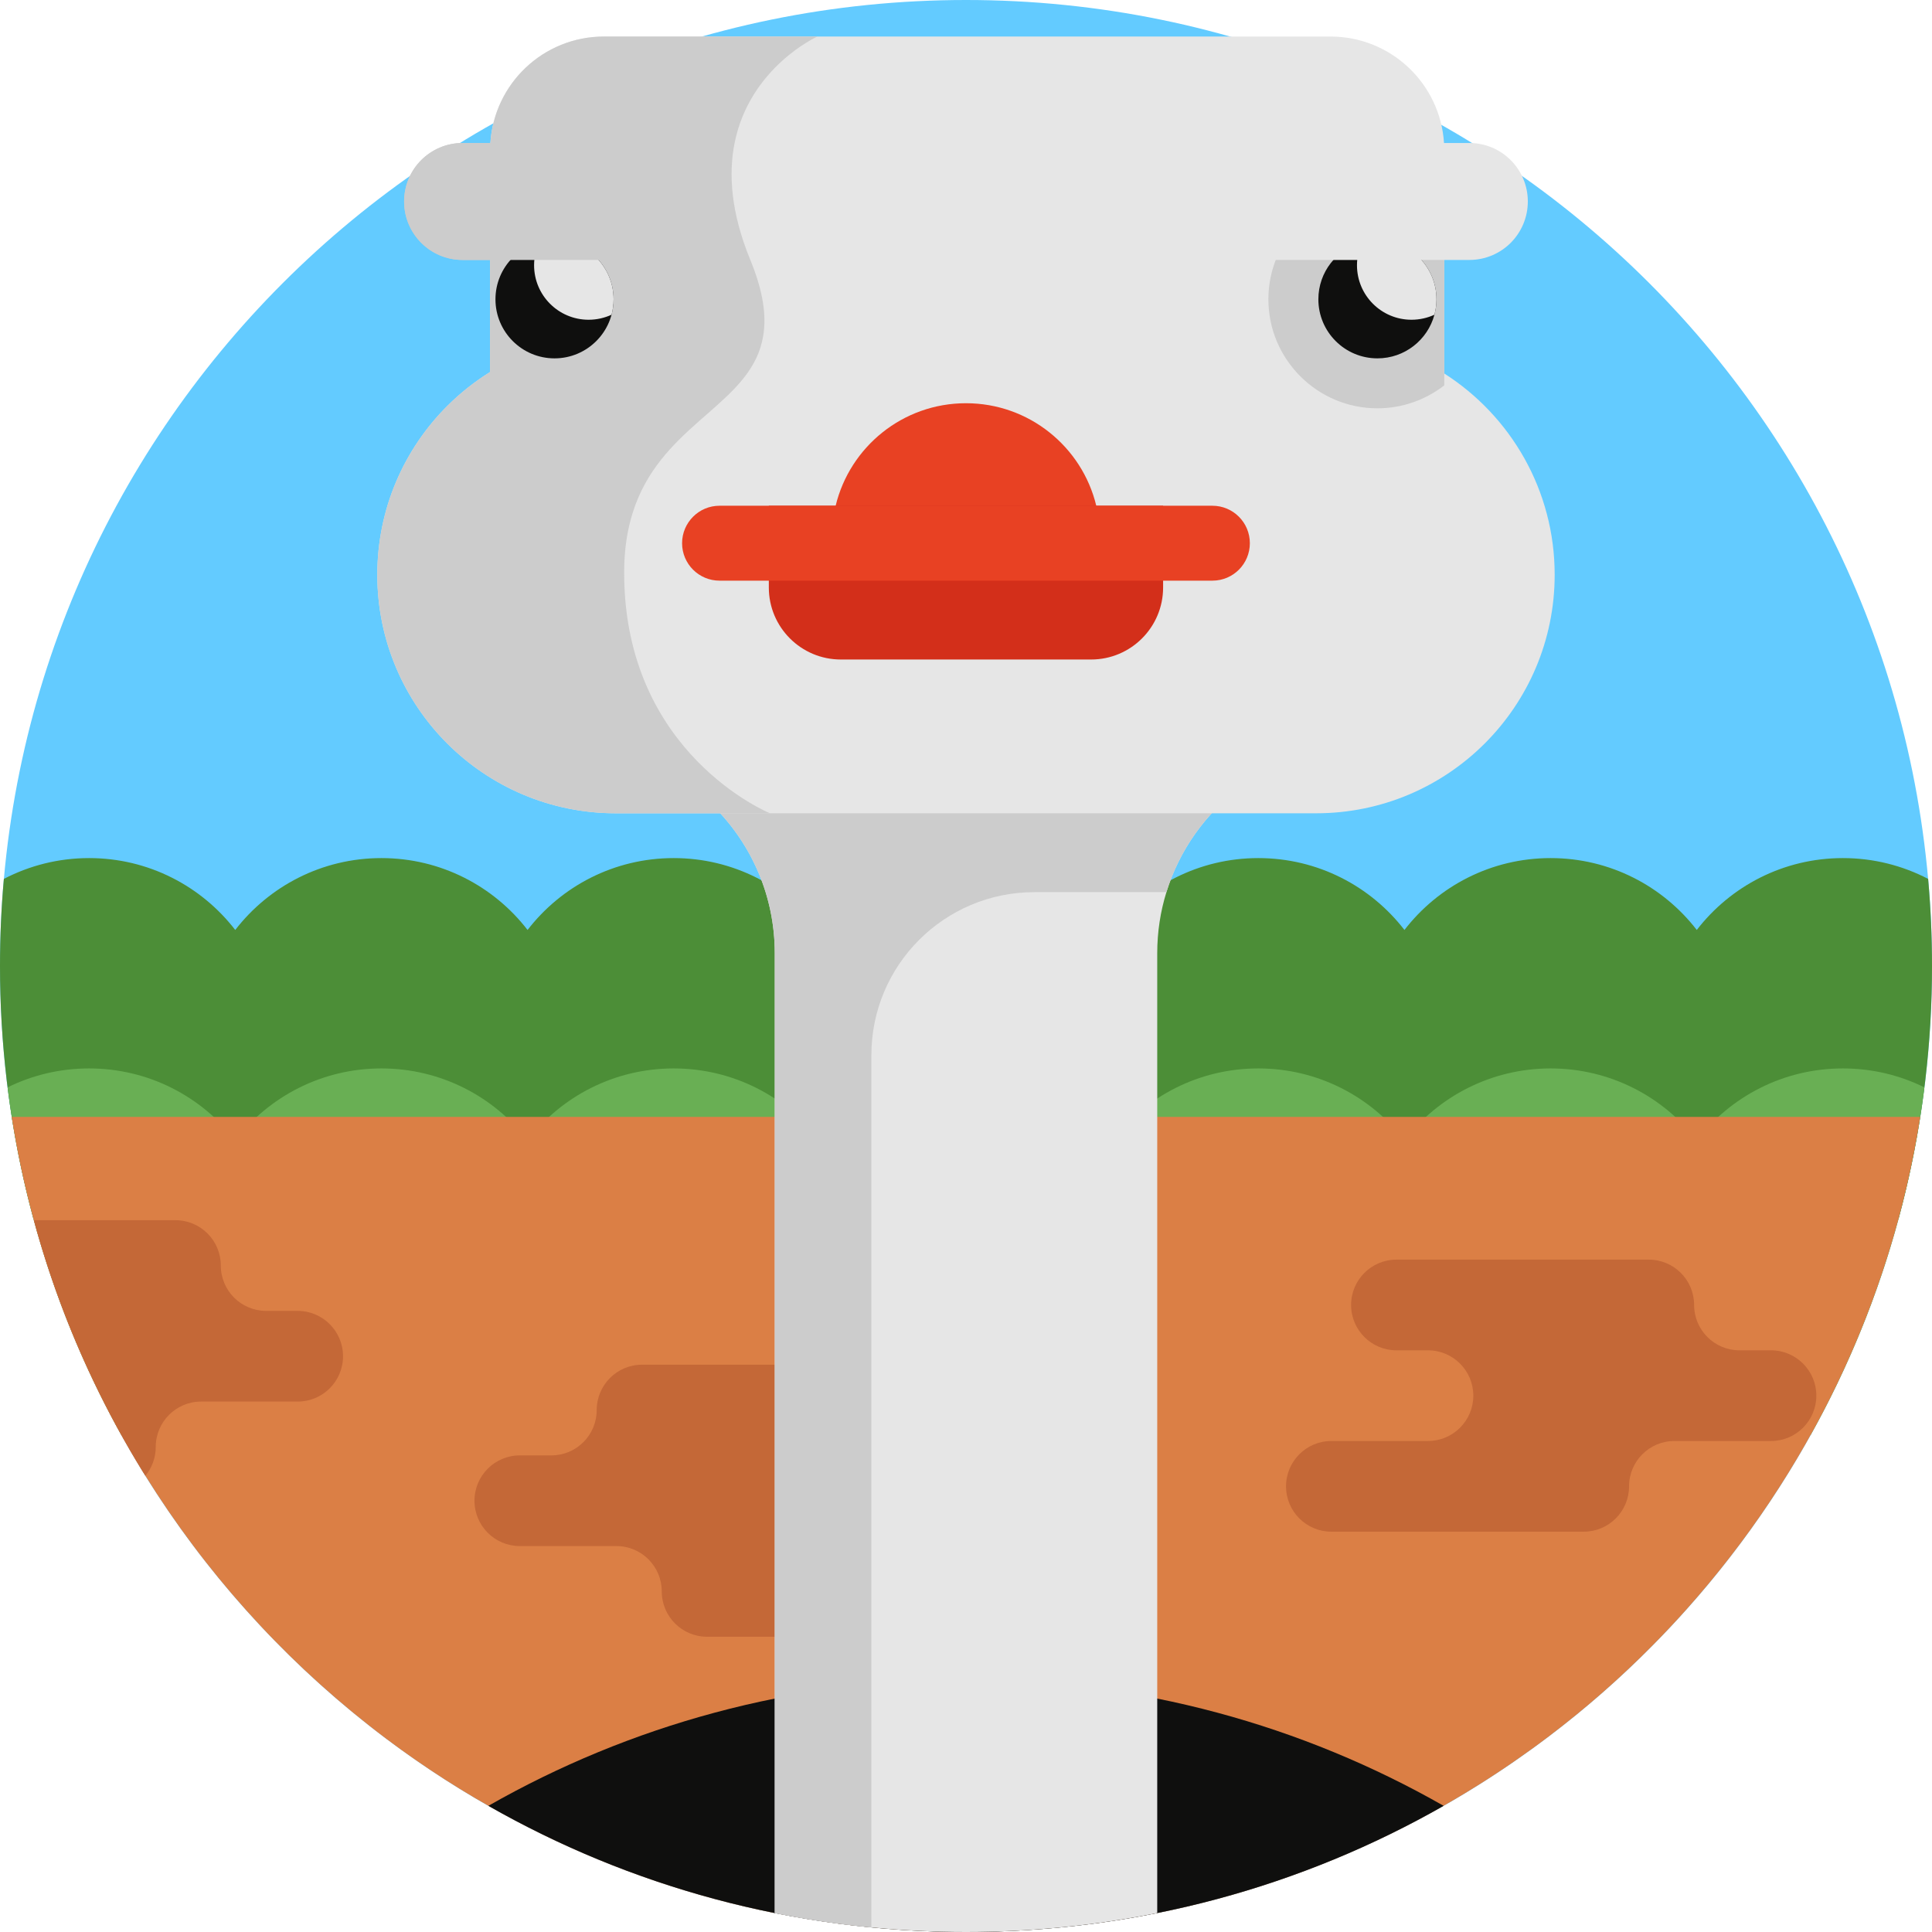 <?xml version="1.0" encoding="iso-8859-1"?>
<!-- Generator: Adobe Illustrator 19.0.0, SVG Export Plug-In . SVG Version: 6.00 Build 0)  -->
<svg version="1.1" id="Capa_1" xmlns="http://www.w3.org/2000/svg" xmlns:xlink="http://www.w3.org/1999/xlink" x="0px" y="0px"
	 viewBox="0 0 512 512" style="enable-background:new 0 0 512 512;" xml:space="preserve">
<path style="fill:#63CBFF;" d="M512,256c0,55.714-17.795,107.28-48.023,149.305C417.51,469.922,341.671,512,256,512
	c-38.943,0-75.86-8.694-108.899-24.252c-39.654-18.662-73.728-47.198-99.077-82.442C17.795,363.28,0,311.714,0,256
	C0,114.615,114.615,0,256,0S512,114.615,512,256z"/>
<path style="fill:#4C8E37;" d="M512,256c0,2.508-0.031,4.995-0.104,7.481c-0.596,20.532-3.605,40.458-8.756,59.507
	c-4.66,1.463-9.613,2.257-14.754,2.257c-15.768,0-29.78-7.471-38.724-19.048c-8.955,11.577-22.967,19.048-38.734,19.048
	c-15.768,0-29.79-7.471-38.734-19.048c-8.944,11.577-22.956,19.048-38.734,19.048c-15.768,0-29.78-7.471-38.724-19.048
	c-8.955,11.577-22.967,19.048-38.734,19.048s-29.78-7.471-38.734-19.048c-8.944,11.577-22.956,19.048-38.724,19.048
	c-15.778,0-29.79-7.471-38.734-19.048c-8.944,11.577-22.967,19.048-38.734,19.048s-29.78-7.471-38.734-19.048
	c-8.944,11.577-22.956,19.048-38.724,19.048c-5.141,0-10.094-0.794-14.754-2.257C3.709,303.94,0.7,284.014,0.104,263.481
	C0.031,260.995,0,258.508,0,256c0-7.784,0.345-15.485,1.024-23.082c6.76-3.521,14.44-5.517,22.591-5.517
	c15.768,0,29.78,7.461,38.724,19.048c8.955-11.588,22.967-19.048,38.734-19.048s29.79,7.461,38.734,19.048
	c8.944-11.588,22.956-19.048,38.734-19.048c15.768,0,29.78,7.461,38.724,19.048c8.955-11.588,22.967-19.048,38.734-19.048
	s29.78,7.461,38.734,19.048c8.944-11.588,22.956-19.048,38.724-19.048c15.778,0,29.79,7.461,38.734,19.048
	c8.944-11.588,22.967-19.048,38.734-19.048c15.767,0,29.78,7.461,38.734,19.048c8.944-11.588,22.956-19.048,38.724-19.048
	c8.15,0,15.83,1.996,22.591,5.517C511.655,240.515,512,248.215,512,256z"/>
<path style="fill:#69AF54;" d="M509.983,288.162c-1.484,11.88-3.783,23.51-6.844,34.826c-5.454,20.187-13.322,39.382-23.28,57.26
	c-12.236-2.152-22.904-8.861-30.198-18.307c-8.955,11.577-22.967,19.048-38.734,19.048c-15.768,0-29.79-7.471-38.734-19.048
	c-8.944,11.577-22.956,19.048-38.734,19.048c-15.768,0-29.78-7.471-38.724-19.048c-8.955,11.577-22.967,19.048-38.734,19.048
	s-29.78-7.471-38.734-19.048c-8.944,11.577-22.956,19.048-38.724,19.048c-15.778,0-29.79-7.471-38.734-19.048
	c-8.944,11.577-22.967,19.048-38.734,19.048s-29.78-7.471-38.734-19.048c-7.293,9.446-17.962,16.154-30.208,18.307
	c-9.947-17.878-17.816-37.083-23.27-57.26c-3.062-11.316-5.36-22.946-6.844-34.826c6.52-3.218,13.845-5.016,21.598-5.016
	c15.768,0,29.78,7.461,38.724,19.048c8.955-11.588,22.967-19.048,38.734-19.048s29.79,7.461,38.734,19.048
	c8.944-11.588,22.956-19.048,38.734-19.048c15.768,0,29.78,7.461,38.724,19.048c8.955-11.588,22.967-19.048,38.734-19.048
	s29.78,7.461,38.734,19.048c8.944-11.588,22.956-19.048,38.724-19.048c15.778,0,29.79,7.461,38.734,19.048
	c8.944-11.588,22.967-19.048,38.734-19.048c15.767,0,29.78,7.461,38.734,19.048c8.944-11.588,22.956-19.048,38.724-19.048
	C496.138,283.146,503.463,284.944,509.983,288.162z"/>
<path style="fill:#DB7F45;" d="M508.876,295.988c-7.805,49.737-29.926,94.73-62.025,130.612c-2.894,3.239-5.862,6.395-8.923,9.477
	c-8.568,8.673-17.763,16.739-27.502,24.106c-5.966,4.514-12.131,8.777-18.484,12.769C352.549,497.695,305.946,512,255.99,512
	c-40.647,0-79.078-9.467-113.215-26.342c-2.936-1.452-5.841-2.957-8.704-4.514c-11.034-5.977-21.567-12.737-31.535-20.219
	c-1.672-1.254-3.323-2.518-4.953-3.814c-23.301-18.38-43.332-40.72-59.058-66.017c-0.23-0.355-0.449-0.711-0.669-1.066
	c-4.775-7.743-9.153-15.767-13.082-24.033c-6.478-13.594-11.797-27.846-15.809-42.632c-2.445-8.934-4.409-18.077-5.862-27.376
	L508.876,295.988L508.876,295.988z"/>
<g>
	<path style="fill:#C46837;" d="M448.958,345.831L448.958,345.831c0-6.636-5.38-12.016-12.016-12.016h-66.873
		c-6.636,0-12.016,5.38-12.016,12.016l0,0c0,6.636,5.38,12.016,12.016,12.016h8.359c6.636,0,12.016,5.38,12.016,12.016l0,0
		c0,6.636-5.38,12.016-12.016,12.016h-25.6c-6.636,0-12.016,5.38-12.016,12.016l0,0c0,6.636,5.38,12.016,12.016,12.016h66.873
		c6.636,0,12.016-5.38,12.016-12.016l0,0c0-6.636,5.38-12.016,12.016-12.016h25.6c6.636,0,12.016-5.38,12.016-12.016l0,0
		c0-6.636-5.38-12.016-12.016-12.016h-8.359C454.338,357.847,448.958,352.467,448.958,345.831z"/>
	<path style="fill:#C46837;" d="M158.134,373.677L158.134,373.677c0-6.636,5.38-12.016,12.016-12.016h66.873
		c6.636,0,12.016,5.38,12.016,12.016l0,0c0,6.636-5.38,12.016-12.016,12.016h-8.36c-6.636,0-12.016,5.38-12.016,12.016l0,0
		c0,6.636,5.38,12.016,12.016,12.016h25.6c6.636,0,12.016,5.38,12.016,12.016l0,0c0,6.636-5.38,12.016-12.016,12.016H187.39
		c-6.636,0-12.016-5.38-12.016-12.016l0,0c0-6.636-5.38-12.016-12.016-12.016h-25.6c-6.636,0-12.016-5.38-12.016-12.016l0,0
		c0-6.636,5.38-12.016,12.016-12.016h8.36C152.754,385.694,158.134,380.314,158.134,373.677z"/>
	<path style="fill:#C46837;" d="M90.906,359.414c0,6.646-5.381,12.016-12.016,12.016h-25.6c-3.323,0-6.322,1.348-8.495,3.521
		c-2.173,2.173-3.521,5.172-3.521,8.495c0,2.905-1.034,5.58-2.748,7.649c-0.23-0.355-0.449-0.711-0.669-1.066
		c-4.775-7.743-9.153-15.767-13.082-24.033c-6.478-13.594-11.797-27.846-15.809-42.632h37.533c6.635,0,12.016,5.381,12.016,12.016
		c0,6.646,5.381,12.016,12.016,12.016h8.359c3.323,0,6.322,1.348,8.495,3.521S90.906,356.091,90.906,359.414z"/>
</g>
<path style="fill:#0F0F0E;" d="M382.579,478.563C345.255,499.848,302.049,512,256,512s-89.255-12.152-126.579-33.437
	c37.324-21.285,80.53-33.437,126.579-33.437S345.255,457.279,382.579,478.563z"/>
<path style="fill:#E6E6E6;" d="M361.535,140.298v57.469c-24.66,0-45.516,16.269-52.422,38.661
	c-1.588,5.12-2.435,10.553-2.435,16.196v254.359C290.294,510.276,273.356,512,256,512s-34.294-1.724-50.678-5.016V252.625
	c0-15.151-6.144-28.86-16.071-38.787s-23.636-16.071-38.787-16.071v-57.469H361.535z"/>
<path style="fill:#CCCCCC;" d="M361.535,140.298v57.469c-24.66,0-45.516,16.269-52.422,38.661h-34.983
	c-23.865,0-43.207,19.341-43.207,43.207v231.152c-8.662-0.846-17.209-2.121-25.6-3.803V252.625c0-15.151-6.144-28.86-16.071-38.787
	s-23.636-16.071-38.787-16.071v-57.469H361.535z"/>
<g>
	<path style="fill:#E6E6E6;" d="M382.748,39.84v92.097H129.883V39.84c0-0.648,0.021-1.296,0.073-1.944
		c0.993-15.747,14.075-28.212,30.083-28.212h192.554c16.008,0,29.09,12.466,30.083,28.212
		C382.727,38.545,382.748,39.192,382.748,39.84z"/>
	<path style="fill:#E6E6E6;" d="M412.005,152.313c0,17.45-7.074,33.259-18.516,44.701c-11.442,11.442-27.251,18.516-44.701,18.516
		H163.205c-34.92,0-63.216-28.306-63.216-63.216c0-17.45,7.074-33.259,18.516-44.701c3.427-3.427,7.241-6.457,11.379-9.028
		c9.676-6.019,21.086-9.488,33.322-9.488h185.584c12.497,0,24.148,3.626,33.959,9.885
		C400.334,110.214,412.005,129.9,412.005,152.313z"/>
</g>
<path style="fill:#CCCCCC;" d="M382.748,56.517v45.61c-4.942,3.835-11.128,6.081-17.721,6.081
	c-15.924,0-28.891-12.957-28.891-28.891c0-13.04,8.788-24.513,21.379-27.899c2.456-0.658,4.984-0.993,7.513-0.993
	C371.693,50.425,377.848,52.692,382.748,56.517z"/>
<path style="fill:#0F0F0E;" d="M380.682,79.318c0,1.409-0.192,2.782-0.541,4.081c-1.794,6.67-7.873,11.57-15.109,11.57
	c-8.644,0-15.652-7.007-15.652-15.652c0-7.236,4.9-13.315,11.57-15.109c1.3-0.349,2.673-0.542,4.081-0.542
	C373.676,63.667,380.682,70.674,380.682,79.318z"/>
<path style="fill:#CCCCCC;" d="M194.677,37.896c-1.651,8.223-0.982,18.463,4.169,30.992c3.469,8.432,4.305,14.911,3.396,20.208
	c-2.915,17.335-24.346,22.277-33.113,42.841c-2.288,5.381-3.72,11.828-3.72,19.853c0,48.065,38.661,63.739,38.661,63.739h-40.866
	c-34.92,0-63.216-28.306-63.216-63.216c0-17.45,7.074-33.259,18.516-44.701c3.427-3.427,7.241-6.457,11.379-9.028V68.888h-7.293
	c-8.558,0-15.496-6.938-15.496-15.496c0-4.274,1.735-8.15,4.535-10.961c2.811-2.8,6.677-4.535,10.961-4.535h7.367
	c0.993-15.747,14.075-28.212,30.083-28.212h56.571C216.609,9.684,198.71,17.751,194.677,37.896z"/>
<g>
	<path style="fill:#E6E6E6;" d="M404.89,53.393c0,4.274-1.735,8.15-4.535,10.961c-2.811,2.8-6.677,4.535-10.961,4.535H268.86
		c-8.558,0-15.496-6.938-15.496-15.496c0-4.274,1.735-8.15,4.535-10.961c2.811-2.8,6.677-4.535,10.961-4.535h120.534
		C397.951,37.896,404.89,44.836,404.89,53.393z"/>
	<path style="fill:#E6E6E6;" d="M380.682,79.318c0,1.409-0.192,2.782-0.541,4.081c-1.842,0.855-3.913,1.336-6.08,1.336
		c-7.982,0-14.447-6.465-14.447-14.447c0-2.167,0.482-4.238,1.336-6.08c1.3-0.349,2.673-0.542,4.081-0.542
		C373.676,63.667,380.682,70.674,380.682,79.318z"/>
</g>
<path style="fill:#CCCCCC;" d="M175.848,79.317c0,2.529-0.334,5.057-0.993,7.513c-3.385,12.591-14.858,21.379-27.899,21.379
	c-6.384,0-12.288-2.079-17.074-5.601V56.005c2.811-2.058,6.029-3.636,9.55-4.587c2.466-0.658,4.995-0.993,7.523-0.993
	C162.891,50.425,175.848,63.382,175.848,79.317z"/>
<circle style="fill:#0F0F0E;" cx="146.954" cy="79.318" r="15.652"/>
<path style="fill:#E6E6E6;" d="M162.609,79.318c0,1.409-0.192,2.782-0.542,4.081c-1.842,0.855-3.913,1.336-6.08,1.336
	c-7.982,0-14.447-6.465-14.447-14.447c0-2.167,0.482-4.238,1.336-6.08c1.3-0.349,2.673-0.542,4.081-0.542
	C155.602,63.667,162.609,70.674,162.609,79.318z"/>
<path style="fill:#E84123;" d="M291.518,142.386c0,4.023-0.669,7.889-1.902,11.494h-67.25c-1.233-3.605-1.902-7.471-1.902-11.494
	c0-2.884,0.345-5.674,0.993-8.359c3.762-15.59,17.795-27.167,34.534-27.167s30.783,11.577,34.534,27.167
	C291.173,136.713,291.518,139.502,291.518,142.386z"/>
<path style="fill:#D32F1A;" d="M289.148,174.778h-66.314c-10.542,0-19.088-8.546-19.088-19.088v-21.663h104.49v21.663
	C308.237,166.233,299.69,174.778,289.148,174.778z"/>
<path style="fill:#E84123;" d="M331.224,143.954c0,2.738-1.108,5.224-2.905,7.022c-1.797,1.797-4.274,2.905-7.022,2.905H190.686
	c-5.475,0-9.927-4.441-9.927-9.927c0-2.738,1.118-5.224,2.915-7.022s4.274-2.905,7.011-2.905h130.612
	C326.783,134.027,331.224,138.468,331.224,143.954z"/>
<path style="fill:#CCCCCC;" d="M190.309,53.393c0,4.274-1.735,8.15-4.535,10.961c-2.811,2.8-6.677,4.535-10.961,4.535H122.59
	c-8.558,0-15.496-6.938-15.496-15.496c0-4.274,1.735-8.15,4.535-10.961c2.811-2.8,6.677-4.535,10.961-4.535h52.224
	C183.371,37.896,190.309,44.836,190.309,53.393z"/>
<g>
</g>
<g>
</g>
<g>
</g>
<g>
</g>
<g>
</g>
<g>
</g>
<g>
</g>
<g>
</g>
<g>
</g>
<g>
</g>
<g>
</g>
<g>
</g>
<g>
</g>
<g>
</g>
<g>
</g>
</svg>
